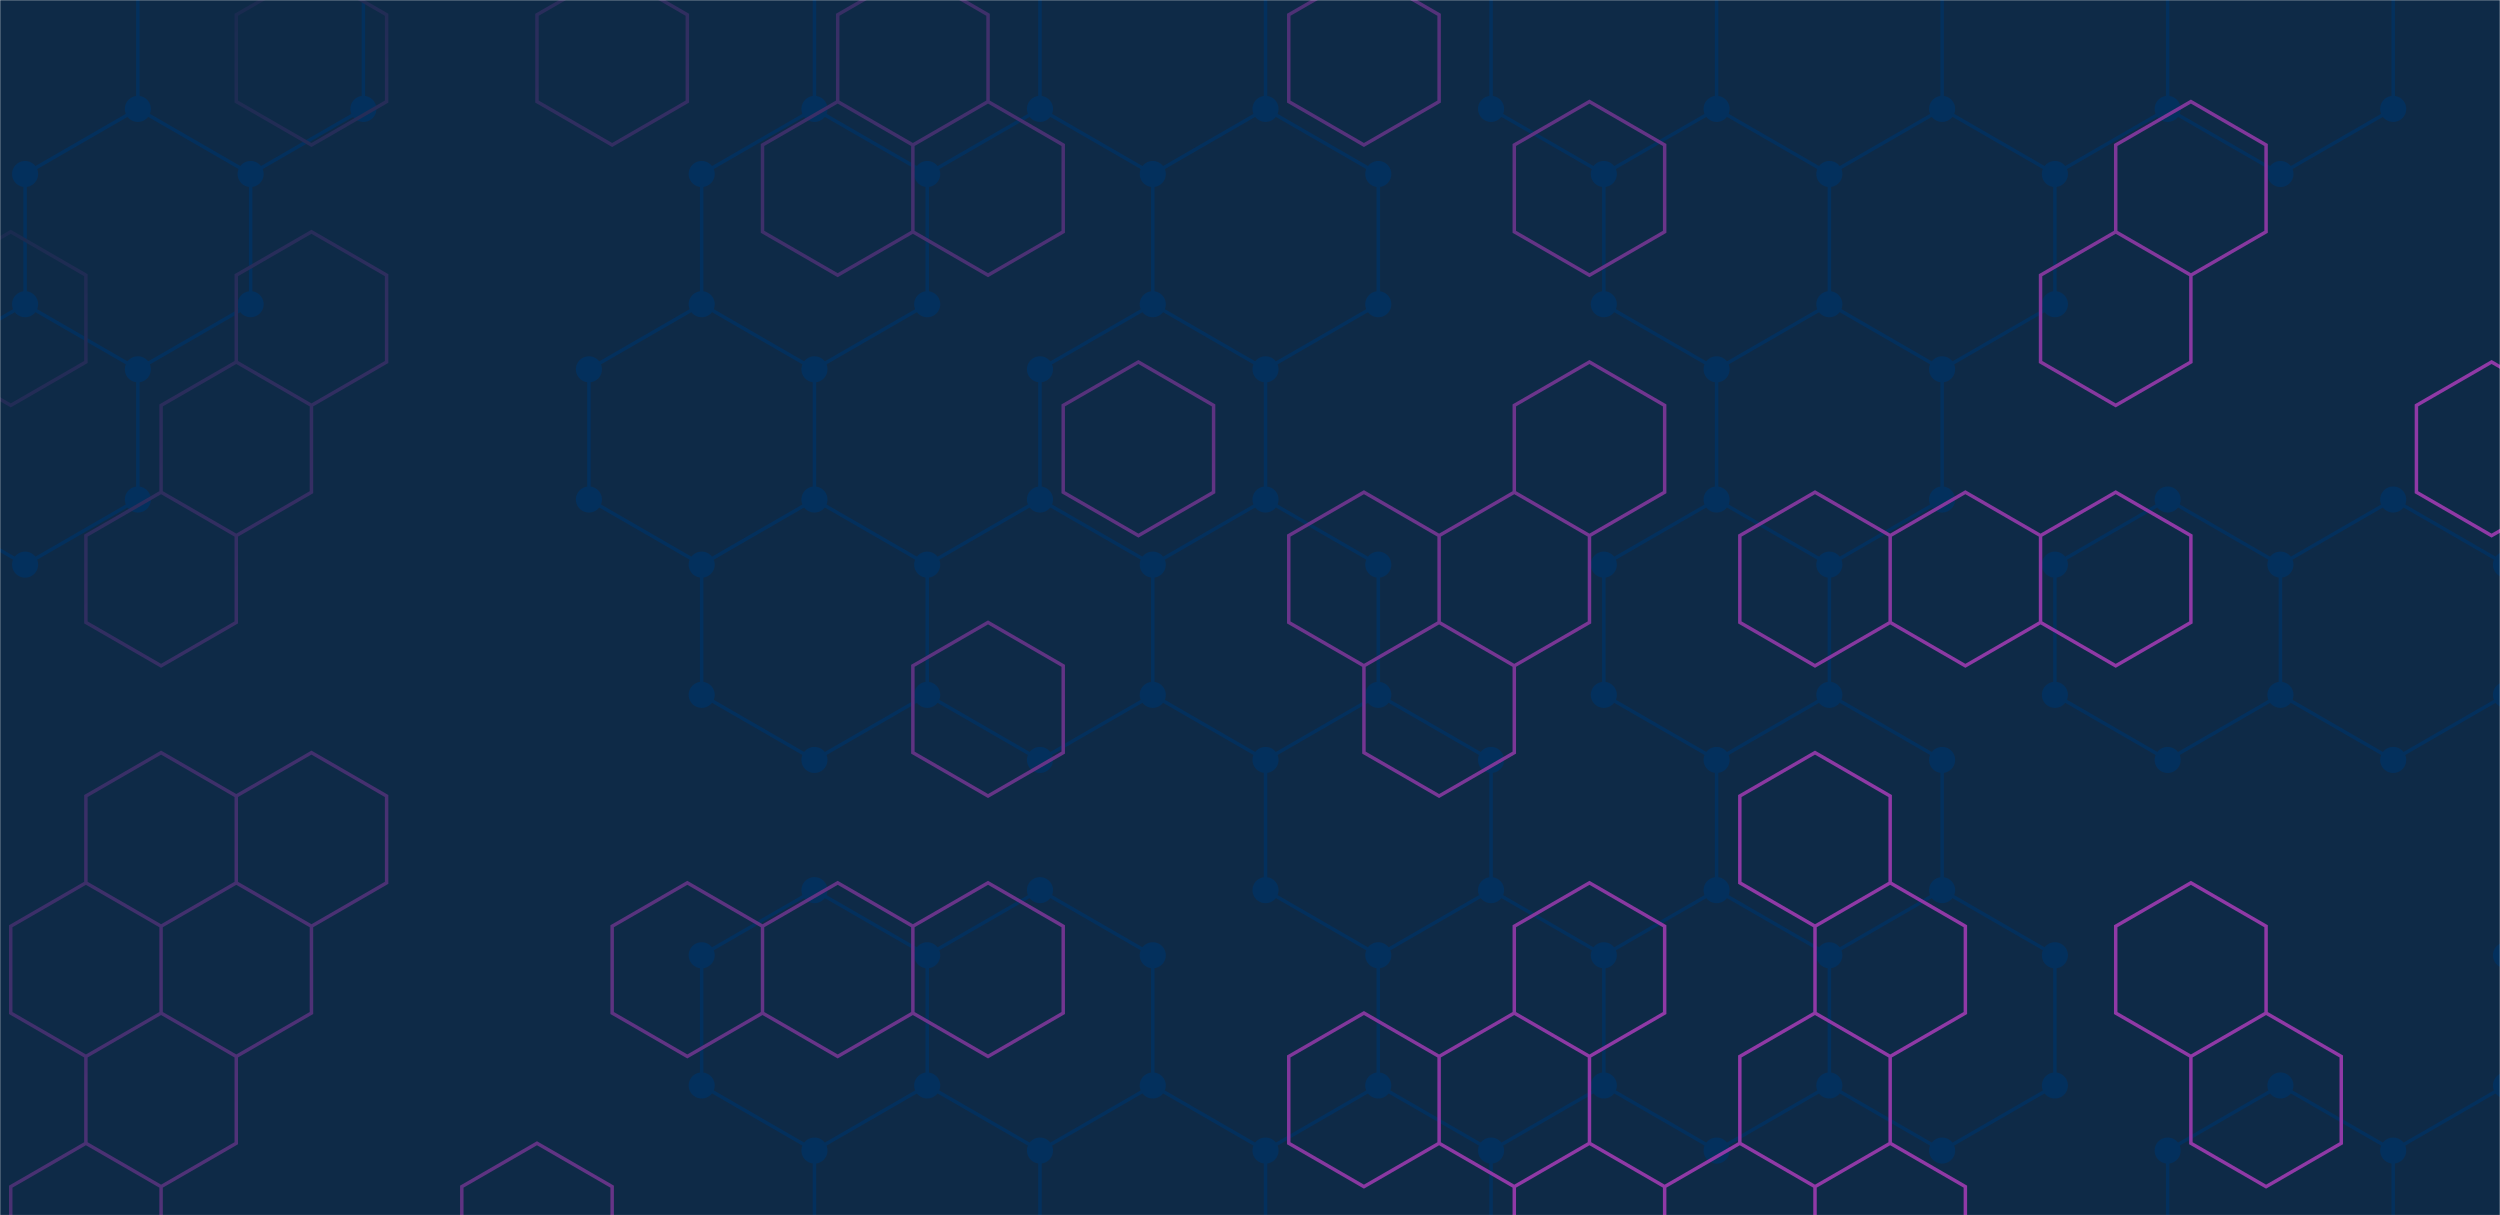 <svg xmlns="http://www.w3.org/2000/svg" version="1.1" xmlns:xlink="http://www.w3.org/1999/xlink" xmlns:svgjs="http://svgjs.dev/svgjs" width="1440" height="700" preserveAspectRatio="none" viewBox="0 0 1440 700"><g mask="url(&quot;#SvgjsMask1413&quot;)" fill="none"><rect width="1440" height="700" x="0" y="0" fill="#0e2a47"></rect><path d="M79.4 62.73L144.36 100.23L144.36 175.23L79.4 212.73L14.45 175.23L14.45 100.23zM14.45 175.23L79.4 212.73L79.4 287.73L14.45 325.23L-50.5 287.73L-50.5 212.73zM144.36 -49.77L209.31 -12.27L209.31 62.73L144.36 100.23L79.4 62.73L79.4 -12.27zM469.13 62.73L534.08 100.23L534.08 175.23L469.13 212.73L404.17 175.23L404.17 100.23zM404.17 175.23L469.13 212.73L469.13 287.73L404.17 325.23L339.22 287.73L339.22 212.73zM469.13 287.73L534.08 325.23L534.08 400.23L469.13 437.73L404.17 400.23L404.17 325.23zM469.13 512.73L534.08 550.23L534.08 625.23L469.13 662.73L404.17 625.23L404.17 550.23zM534.08 -49.77L599.03 -12.27L599.03 62.73L534.08 100.23L469.13 62.73L469.13 -12.27zM599.03 287.73L663.99 325.23L663.99 400.23L599.03 437.73L534.08 400.23L534.08 325.23zM599.03 512.73L663.99 550.23L663.99 625.23L599.03 662.73L534.08 625.23L534.08 550.23zM534.08 625.23L599.03 662.73L599.03 737.73L534.08 775.23L469.13 737.73L469.13 662.73zM663.99 -49.77L728.94 -12.27L728.94 62.73L663.99 100.23L599.03 62.73L599.03 -12.27zM728.94 62.73L793.9 100.23L793.9 175.23L728.94 212.73L663.99 175.23L663.99 100.23zM663.99 175.23L728.94 212.73L728.94 287.73L663.99 325.23L599.03 287.73L599.03 212.73zM728.94 287.73L793.9 325.23L793.9 400.23L728.94 437.73L663.99 400.23L663.99 325.23zM663.99 625.23L728.94 662.73L728.94 737.73L663.99 775.23L599.03 737.73L599.03 662.73zM793.89 400.23L858.85 437.73L858.85 512.73L793.89 550.23L728.94 512.73L728.94 437.73zM858.85 512.73L923.8 550.23L923.8 625.23L858.85 662.73L793.89 625.23L793.89 550.23zM793.89 625.23L858.85 662.73L858.85 737.73L793.89 775.23L728.94 737.73L728.94 662.73zM923.8 -49.77L988.76 -12.27L988.76 62.73L923.8 100.23L858.85 62.73L858.85 -12.27zM988.76 62.73L1053.71 100.23L1053.71 175.23L988.76 212.73L923.8 175.23L923.8 100.23zM988.76 287.73L1053.71 325.23L1053.71 400.23L988.76 437.73L923.8 400.23L923.8 325.23zM988.76 512.73L1053.71 550.23L1053.71 625.23L988.76 662.73L923.8 625.23L923.8 550.23zM1053.71 -49.77L1118.66 -12.27L1118.66 62.73L1053.71 100.23L988.76 62.73L988.76 -12.27zM1118.66 62.73L1183.62 100.23L1183.62 175.23L1118.66 212.73L1053.71 175.23L1053.71 100.23zM1053.71 175.23L1118.66 212.73L1118.66 287.73L1053.71 325.23L988.76 287.73L988.76 212.73zM1053.71 400.23L1118.66 437.73L1118.66 512.73L1053.71 550.23L988.76 512.73L988.76 437.73zM1118.66 512.73L1183.62 550.23L1183.62 625.23L1118.66 662.73L1053.71 625.23L1053.71 550.23zM1183.62 -49.77L1248.57 -12.27L1248.57 62.73L1183.62 100.23L1118.66 62.73L1118.66 -12.27zM1248.57 287.73L1313.52 325.23L1313.52 400.23L1248.57 437.73L1183.62 400.23L1183.62 325.23zM1313.53 -49.77L1378.48 -12.27L1378.48 62.73L1313.53 100.23L1248.57 62.73L1248.57 -12.27zM1378.48 287.73L1443.43 325.23L1443.43 400.23L1378.48 437.73L1313.53 400.23L1313.53 325.23zM1313.53 625.23L1378.48 662.73L1378.48 737.73L1313.53 775.23L1248.57 737.73L1248.57 662.73zM1508.39 287.73L1573.34 325.23L1573.34 400.23L1508.39 437.73L1443.43 400.23L1443.43 325.23zM1508.39 512.73L1573.34 550.23L1573.34 625.23L1508.39 662.73L1443.43 625.23L1443.43 550.23zM1443.43 625.23L1508.39 662.73L1508.39 737.73L1443.43 775.23L1378.48 737.73L1378.48 662.73z" stroke="#03305d" stroke-width="2"></path><path d="M71.9 62.73 a7.5 7.5 0 1 0 15 0 a7.5 7.5 0 1 0 -15 0zM136.86 100.23 a7.5 7.5 0 1 0 15 0 a7.5 7.5 0 1 0 -15 0zM136.86 175.23 a7.5 7.5 0 1 0 15 0 a7.5 7.5 0 1 0 -15 0zM71.9 212.73 a7.5 7.5 0 1 0 15 0 a7.5 7.5 0 1 0 -15 0zM6.95 175.23 a7.5 7.5 0 1 0 15 0 a7.5 7.5 0 1 0 -15 0zM6.95 100.23 a7.5 7.5 0 1 0 15 0 a7.5 7.5 0 1 0 -15 0zM71.9 287.73 a7.5 7.5 0 1 0 15 0 a7.5 7.5 0 1 0 -15 0zM6.95 325.23 a7.5 7.5 0 1 0 15 0 a7.5 7.5 0 1 0 -15 0zM-58 287.73 a7.5 7.5 0 1 0 15 0 a7.5 7.5 0 1 0 -15 0zM-58 212.73 a7.5 7.5 0 1 0 15 0 a7.5 7.5 0 1 0 -15 0zM136.86 -49.77 a7.5 7.5 0 1 0 15 0 a7.5 7.5 0 1 0 -15 0zM201.81 -12.27 a7.5 7.5 0 1 0 15 0 a7.5 7.5 0 1 0 -15 0zM201.81 62.73 a7.5 7.5 0 1 0 15 0 a7.5 7.5 0 1 0 -15 0zM71.9 -12.27 a7.5 7.5 0 1 0 15 0 a7.5 7.5 0 1 0 -15 0zM461.63 62.73 a7.5 7.5 0 1 0 15 0 a7.5 7.5 0 1 0 -15 0zM526.58 100.23 a7.5 7.5 0 1 0 15 0 a7.5 7.5 0 1 0 -15 0zM526.58 175.23 a7.5 7.5 0 1 0 15 0 a7.5 7.5 0 1 0 -15 0zM461.63 212.73 a7.5 7.5 0 1 0 15 0 a7.5 7.5 0 1 0 -15 0zM396.67 175.23 a7.5 7.5 0 1 0 15 0 a7.5 7.5 0 1 0 -15 0zM396.67 100.23 a7.5 7.5 0 1 0 15 0 a7.5 7.5 0 1 0 -15 0zM461.63 287.73 a7.5 7.5 0 1 0 15 0 a7.5 7.5 0 1 0 -15 0zM396.67 325.23 a7.5 7.5 0 1 0 15 0 a7.5 7.5 0 1 0 -15 0zM331.72 287.73 a7.5 7.5 0 1 0 15 0 a7.5 7.5 0 1 0 -15 0zM331.72 212.73 a7.5 7.5 0 1 0 15 0 a7.5 7.5 0 1 0 -15 0zM526.58 325.23 a7.5 7.5 0 1 0 15 0 a7.5 7.5 0 1 0 -15 0zM526.58 400.23 a7.5 7.5 0 1 0 15 0 a7.5 7.5 0 1 0 -15 0zM461.63 437.73 a7.5 7.5 0 1 0 15 0 a7.5 7.5 0 1 0 -15 0zM396.67 400.23 a7.5 7.5 0 1 0 15 0 a7.5 7.5 0 1 0 -15 0zM461.63 512.73 a7.5 7.5 0 1 0 15 0 a7.5 7.5 0 1 0 -15 0zM526.58 550.23 a7.5 7.5 0 1 0 15 0 a7.5 7.5 0 1 0 -15 0zM526.58 625.23 a7.5 7.5 0 1 0 15 0 a7.5 7.5 0 1 0 -15 0zM461.63 662.73 a7.5 7.5 0 1 0 15 0 a7.5 7.5 0 1 0 -15 0zM396.67 625.23 a7.5 7.5 0 1 0 15 0 a7.5 7.5 0 1 0 -15 0zM396.67 550.23 a7.5 7.5 0 1 0 15 0 a7.5 7.5 0 1 0 -15 0zM526.58 -49.77 a7.5 7.5 0 1 0 15 0 a7.5 7.5 0 1 0 -15 0zM591.53 -12.27 a7.5 7.5 0 1 0 15 0 a7.5 7.5 0 1 0 -15 0zM591.53 62.73 a7.5 7.5 0 1 0 15 0 a7.5 7.5 0 1 0 -15 0zM461.63 -12.27 a7.5 7.5 0 1 0 15 0 a7.5 7.5 0 1 0 -15 0zM591.53 287.73 a7.5 7.5 0 1 0 15 0 a7.5 7.5 0 1 0 -15 0zM656.49 325.23 a7.5 7.5 0 1 0 15 0 a7.5 7.5 0 1 0 -15 0zM656.49 400.23 a7.5 7.5 0 1 0 15 0 a7.5 7.5 0 1 0 -15 0zM591.53 437.73 a7.5 7.5 0 1 0 15 0 a7.5 7.5 0 1 0 -15 0zM591.53 512.73 a7.5 7.5 0 1 0 15 0 a7.5 7.5 0 1 0 -15 0zM656.49 550.23 a7.5 7.5 0 1 0 15 0 a7.5 7.5 0 1 0 -15 0zM656.49 625.23 a7.5 7.5 0 1 0 15 0 a7.5 7.5 0 1 0 -15 0zM591.53 662.73 a7.5 7.5 0 1 0 15 0 a7.5 7.5 0 1 0 -15 0zM591.53 737.73 a7.5 7.5 0 1 0 15 0 a7.5 7.5 0 1 0 -15 0zM526.58 775.23 a7.5 7.5 0 1 0 15 0 a7.5 7.5 0 1 0 -15 0zM461.63 737.73 a7.5 7.5 0 1 0 15 0 a7.5 7.5 0 1 0 -15 0zM656.49 -49.77 a7.5 7.5 0 1 0 15 0 a7.5 7.5 0 1 0 -15 0zM721.44 -12.27 a7.5 7.5 0 1 0 15 0 a7.5 7.5 0 1 0 -15 0zM721.44 62.73 a7.5 7.5 0 1 0 15 0 a7.5 7.5 0 1 0 -15 0zM656.49 100.23 a7.5 7.5 0 1 0 15 0 a7.5 7.5 0 1 0 -15 0zM786.4 100.23 a7.5 7.5 0 1 0 15 0 a7.5 7.5 0 1 0 -15 0zM786.4 175.23 a7.5 7.5 0 1 0 15 0 a7.5 7.5 0 1 0 -15 0zM721.44 212.73 a7.5 7.5 0 1 0 15 0 a7.5 7.5 0 1 0 -15 0zM656.49 175.23 a7.5 7.5 0 1 0 15 0 a7.5 7.5 0 1 0 -15 0zM721.44 287.73 a7.5 7.5 0 1 0 15 0 a7.5 7.5 0 1 0 -15 0zM591.53 212.73 a7.5 7.5 0 1 0 15 0 a7.5 7.5 0 1 0 -15 0zM786.4 325.23 a7.5 7.5 0 1 0 15 0 a7.5 7.5 0 1 0 -15 0zM786.4 400.23 a7.5 7.5 0 1 0 15 0 a7.5 7.5 0 1 0 -15 0zM721.44 437.73 a7.5 7.5 0 1 0 15 0 a7.5 7.5 0 1 0 -15 0zM721.44 662.73 a7.5 7.5 0 1 0 15 0 a7.5 7.5 0 1 0 -15 0zM721.44 737.73 a7.5 7.5 0 1 0 15 0 a7.5 7.5 0 1 0 -15 0zM656.49 775.23 a7.5 7.5 0 1 0 15 0 a7.5 7.5 0 1 0 -15 0zM786.39 400.23 a7.5 7.5 0 1 0 15 0 a7.5 7.5 0 1 0 -15 0zM851.35 437.73 a7.5 7.5 0 1 0 15 0 a7.5 7.5 0 1 0 -15 0zM851.35 512.73 a7.5 7.5 0 1 0 15 0 a7.5 7.5 0 1 0 -15 0zM786.39 550.23 a7.5 7.5 0 1 0 15 0 a7.5 7.5 0 1 0 -15 0zM721.44 512.73 a7.5 7.5 0 1 0 15 0 a7.5 7.5 0 1 0 -15 0zM916.3 550.23 a7.5 7.5 0 1 0 15 0 a7.5 7.5 0 1 0 -15 0zM916.3 625.23 a7.5 7.5 0 1 0 15 0 a7.5 7.5 0 1 0 -15 0zM851.35 662.73 a7.5 7.5 0 1 0 15 0 a7.5 7.5 0 1 0 -15 0zM786.39 625.23 a7.5 7.5 0 1 0 15 0 a7.5 7.5 0 1 0 -15 0zM851.35 737.73 a7.5 7.5 0 1 0 15 0 a7.5 7.5 0 1 0 -15 0zM786.39 775.23 a7.5 7.5 0 1 0 15 0 a7.5 7.5 0 1 0 -15 0zM916.3 -49.77 a7.5 7.5 0 1 0 15 0 a7.5 7.5 0 1 0 -15 0zM981.26 -12.27 a7.5 7.5 0 1 0 15 0 a7.5 7.5 0 1 0 -15 0zM981.26 62.73 a7.5 7.5 0 1 0 15 0 a7.5 7.5 0 1 0 -15 0zM916.3 100.23 a7.5 7.5 0 1 0 15 0 a7.5 7.5 0 1 0 -15 0zM851.35 62.73 a7.5 7.5 0 1 0 15 0 a7.5 7.5 0 1 0 -15 0zM851.35 -12.27 a7.5 7.5 0 1 0 15 0 a7.5 7.5 0 1 0 -15 0zM1046.21 100.23 a7.5 7.5 0 1 0 15 0 a7.5 7.5 0 1 0 -15 0zM1046.21 175.23 a7.5 7.5 0 1 0 15 0 a7.5 7.5 0 1 0 -15 0zM981.26 212.73 a7.5 7.5 0 1 0 15 0 a7.5 7.5 0 1 0 -15 0zM916.3 175.23 a7.5 7.5 0 1 0 15 0 a7.5 7.5 0 1 0 -15 0zM981.26 287.73 a7.5 7.5 0 1 0 15 0 a7.5 7.5 0 1 0 -15 0zM1046.21 325.23 a7.5 7.5 0 1 0 15 0 a7.5 7.5 0 1 0 -15 0zM1046.21 400.23 a7.5 7.5 0 1 0 15 0 a7.5 7.5 0 1 0 -15 0zM981.26 437.73 a7.5 7.5 0 1 0 15 0 a7.5 7.5 0 1 0 -15 0zM916.3 400.23 a7.5 7.5 0 1 0 15 0 a7.5 7.5 0 1 0 -15 0zM916.3 325.23 a7.5 7.5 0 1 0 15 0 a7.5 7.5 0 1 0 -15 0zM981.26 512.73 a7.5 7.5 0 1 0 15 0 a7.5 7.5 0 1 0 -15 0zM1046.21 550.23 a7.5 7.5 0 1 0 15 0 a7.5 7.5 0 1 0 -15 0zM1046.21 625.23 a7.5 7.5 0 1 0 15 0 a7.5 7.5 0 1 0 -15 0zM981.26 662.73 a7.5 7.5 0 1 0 15 0 a7.5 7.5 0 1 0 -15 0zM1046.21 -49.77 a7.5 7.5 0 1 0 15 0 a7.5 7.5 0 1 0 -15 0zM1111.16 -12.27 a7.5 7.5 0 1 0 15 0 a7.5 7.5 0 1 0 -15 0zM1111.16 62.73 a7.5 7.5 0 1 0 15 0 a7.5 7.5 0 1 0 -15 0zM1176.12 100.23 a7.5 7.5 0 1 0 15 0 a7.5 7.5 0 1 0 -15 0zM1176.12 175.23 a7.5 7.5 0 1 0 15 0 a7.5 7.5 0 1 0 -15 0zM1111.16 212.73 a7.5 7.5 0 1 0 15 0 a7.5 7.5 0 1 0 -15 0zM1111.16 287.73 a7.5 7.5 0 1 0 15 0 a7.5 7.5 0 1 0 -15 0zM1111.16 437.73 a7.5 7.5 0 1 0 15 0 a7.5 7.5 0 1 0 -15 0zM1111.16 512.73 a7.5 7.5 0 1 0 15 0 a7.5 7.5 0 1 0 -15 0zM1176.12 550.23 a7.5 7.5 0 1 0 15 0 a7.5 7.5 0 1 0 -15 0zM1176.12 625.23 a7.5 7.5 0 1 0 15 0 a7.5 7.5 0 1 0 -15 0zM1111.16 662.73 a7.5 7.5 0 1 0 15 0 a7.5 7.5 0 1 0 -15 0zM1176.12 -49.77 a7.5 7.5 0 1 0 15 0 a7.5 7.5 0 1 0 -15 0zM1241.07 -12.27 a7.5 7.5 0 1 0 15 0 a7.5 7.5 0 1 0 -15 0zM1241.07 62.73 a7.5 7.5 0 1 0 15 0 a7.5 7.5 0 1 0 -15 0zM1241.07 287.73 a7.5 7.5 0 1 0 15 0 a7.5 7.5 0 1 0 -15 0zM1306.02 325.23 a7.5 7.5 0 1 0 15 0 a7.5 7.5 0 1 0 -15 0zM1306.02 400.23 a7.5 7.5 0 1 0 15 0 a7.5 7.5 0 1 0 -15 0zM1241.07 437.73 a7.5 7.5 0 1 0 15 0 a7.5 7.5 0 1 0 -15 0zM1176.12 400.23 a7.5 7.5 0 1 0 15 0 a7.5 7.5 0 1 0 -15 0zM1176.12 325.23 a7.5 7.5 0 1 0 15 0 a7.5 7.5 0 1 0 -15 0zM1306.03 -49.77 a7.5 7.5 0 1 0 15 0 a7.5 7.5 0 1 0 -15 0zM1370.98 -12.27 a7.5 7.5 0 1 0 15 0 a7.5 7.5 0 1 0 -15 0zM1370.98 62.73 a7.5 7.5 0 1 0 15 0 a7.5 7.5 0 1 0 -15 0zM1306.03 100.23 a7.5 7.5 0 1 0 15 0 a7.5 7.5 0 1 0 -15 0zM1370.98 287.73 a7.5 7.5 0 1 0 15 0 a7.5 7.5 0 1 0 -15 0zM1435.93 325.23 a7.5 7.5 0 1 0 15 0 a7.5 7.5 0 1 0 -15 0zM1435.93 400.23 a7.5 7.5 0 1 0 15 0 a7.5 7.5 0 1 0 -15 0zM1370.98 437.73 a7.5 7.5 0 1 0 15 0 a7.5 7.5 0 1 0 -15 0zM1306.03 400.23 a7.5 7.5 0 1 0 15 0 a7.5 7.5 0 1 0 -15 0zM1306.03 325.23 a7.5 7.5 0 1 0 15 0 a7.5 7.5 0 1 0 -15 0zM1306.03 625.23 a7.5 7.5 0 1 0 15 0 a7.5 7.5 0 1 0 -15 0zM1370.98 662.73 a7.5 7.5 0 1 0 15 0 a7.5 7.5 0 1 0 -15 0zM1370.98 737.73 a7.5 7.5 0 1 0 15 0 a7.5 7.5 0 1 0 -15 0zM1306.03 775.23 a7.5 7.5 0 1 0 15 0 a7.5 7.5 0 1 0 -15 0zM1241.07 737.73 a7.5 7.5 0 1 0 15 0 a7.5 7.5 0 1 0 -15 0zM1241.07 662.73 a7.5 7.5 0 1 0 15 0 a7.5 7.5 0 1 0 -15 0zM1500.89 287.73 a7.5 7.5 0 1 0 15 0 a7.5 7.5 0 1 0 -15 0zM1565.84 325.23 a7.5 7.5 0 1 0 15 0 a7.5 7.5 0 1 0 -15 0zM1565.84 400.23 a7.5 7.5 0 1 0 15 0 a7.5 7.5 0 1 0 -15 0zM1500.89 437.73 a7.5 7.5 0 1 0 15 0 a7.5 7.5 0 1 0 -15 0zM1500.89 512.73 a7.5 7.5 0 1 0 15 0 a7.5 7.5 0 1 0 -15 0zM1565.84 550.23 a7.5 7.5 0 1 0 15 0 a7.5 7.5 0 1 0 -15 0zM1565.84 625.23 a7.5 7.5 0 1 0 15 0 a7.5 7.5 0 1 0 -15 0zM1500.89 662.73 a7.5 7.5 0 1 0 15 0 a7.5 7.5 0 1 0 -15 0zM1435.93 625.23 a7.5 7.5 0 1 0 15 0 a7.5 7.5 0 1 0 -15 0zM1435.93 550.23 a7.5 7.5 0 1 0 15 0 a7.5 7.5 0 1 0 -15 0zM1500.89 737.73 a7.5 7.5 0 1 0 15 0 a7.5 7.5 0 1 0 -15 0zM1435.93 775.23 a7.5 7.5 0 1 0 15 0 a7.5 7.5 0 1 0 -15 0z" fill="#03305d"></path><path d="M6.18 133.51L49.48 158.51L49.48 208.51L6.18 233.51L-37.12 208.51L-37.12 158.51zM49.48 508.51L92.78 533.51L92.78 583.51L49.48 608.51L6.18 583.51L6.18 533.51zM49.48 658.51L92.78 683.51L92.78 733.51L49.48 758.51L6.18 733.51L6.18 683.51zM136.09 208.51L179.39 233.51L179.39 283.51L136.09 308.51L92.78 283.51L92.78 233.51zM92.78 283.51L136.09 308.51L136.09 358.51L92.78 383.51L49.48 358.51L49.48 308.51zM92.78 433.51L136.09 458.51L136.09 508.51L92.78 533.51L49.48 508.51L49.48 458.51zM136.09 508.51L179.39 533.51L179.39 583.51L136.09 608.51L92.78 583.51L92.78 533.51zM92.78 583.51L136.09 608.51L136.09 658.51L92.78 683.51L49.48 658.51L49.48 608.51zM179.39 -16.49L222.69 8.51L222.69 58.51L179.39 83.51L136.09 58.51L136.09 8.51zM179.39 133.51L222.69 158.51L222.69 208.51L179.39 233.51L136.09 208.51L136.09 158.51zM179.39 433.51L222.69 458.51L222.69 508.51L179.39 533.51L136.09 508.51L136.09 458.51zM309.3 658.51L352.6 683.51L352.6 733.51L309.3 758.51L266 733.51L266 683.51zM352.6 -16.49L395.9 8.51L395.9 58.51L352.6 83.51L309.3 58.51L309.3 8.51zM395.9 508.51L439.21 533.51L439.21 583.51L395.9 608.51L352.6 583.51L352.6 533.51zM482.51 58.51L525.81 83.51L525.81 133.51L482.51 158.51L439.21 133.51L439.21 83.51zM482.51 508.51L525.81 533.51L525.81 583.51L482.51 608.51L439.21 583.51L439.21 533.51zM525.81 -16.49L569.11 8.51L569.11 58.51L525.81 83.51L482.51 58.51L482.51 8.51zM569.11 58.51L612.41 83.51L612.41 133.51L569.11 158.51L525.81 133.51L525.81 83.51zM569.11 358.51L612.41 383.51L612.41 433.51L569.11 458.51L525.81 433.51L525.81 383.51zM569.11 508.51L612.41 533.51L612.41 583.51L569.11 608.51L525.81 583.51L525.81 533.51zM655.72 208.51L699.02 233.51L699.02 283.51L655.72 308.51L612.41 283.51L612.41 233.51zM785.63 -16.49L828.93 8.51L828.93 58.51L785.63 83.51L742.32 58.51L742.32 8.51zM785.63 283.51L828.93 308.51L828.93 358.51L785.63 383.51L742.32 358.51L742.32 308.51zM828.93 358.51L872.23 383.51L872.23 433.51L828.93 458.51L785.63 433.51L785.63 383.51zM785.63 583.51L828.93 608.51L828.93 658.51L785.63 683.51L742.32 658.51L742.32 608.51zM915.53 58.51L958.84 83.51L958.84 133.51L915.53 158.51L872.23 133.51L872.23 83.51zM915.53 208.51L958.84 233.51L958.84 283.51L915.53 308.51L872.23 283.51L872.23 233.51zM872.23 283.51L915.53 308.51L915.53 358.51L872.23 383.51L828.93 358.51L828.93 308.51zM915.53 508.51L958.84 533.51L958.84 583.51L915.53 608.51L872.23 583.51L872.23 533.51zM872.23 583.51L915.53 608.51L915.53 658.51L872.23 683.51L828.93 658.51L828.93 608.51zM915.53 658.51L958.84 683.51L958.84 733.51L915.53 758.51L872.23 733.51L872.23 683.51zM1002.14 658.51L1045.44 683.51L1045.44 733.51L1002.14 758.51L958.84 733.51L958.84 683.51zM1045.44 283.51L1088.74 308.51L1088.74 358.51L1045.44 383.51L1002.14 358.51L1002.14 308.51zM1045.44 433.51L1088.74 458.51L1088.74 508.51L1045.44 533.51L1002.14 508.51L1002.14 458.51zM1088.74 508.51L1132.05 533.51L1132.05 583.51L1088.74 608.51L1045.44 583.51L1045.44 533.51zM1045.44 583.51L1088.74 608.51L1088.74 658.51L1045.44 683.51L1002.14 658.51L1002.14 608.51zM1088.74 658.51L1132.05 683.51L1132.05 733.51L1088.74 758.51L1045.44 733.51L1045.44 683.51zM1132.05 283.51L1175.35 308.51L1175.35 358.51L1132.05 383.51L1088.74 358.51L1088.74 308.51zM1261.95 58.51L1305.26 83.51L1305.26 133.51L1261.95 158.51L1218.65 133.51L1218.65 83.51zM1218.65 133.51L1261.95 158.51L1261.95 208.51L1218.65 233.51L1175.35 208.51L1175.35 158.51zM1218.65 283.51L1261.95 308.51L1261.95 358.51L1218.65 383.51L1175.35 358.51L1175.35 308.51zM1261.95 508.51L1305.26 533.51L1305.26 583.51L1261.95 608.51L1218.65 583.51L1218.65 533.51zM1305.26 583.51L1348.56 608.51L1348.56 658.51L1305.26 683.51L1261.95 658.51L1261.95 608.51zM1435.16 208.51L1478.47 233.51L1478.47 283.51L1435.16 308.51L1391.86 283.51L1391.86 233.51z" stroke="url(&quot;#SvgjsLinearGradient1414&quot;)" stroke-width="2"></path></g><defs><mask id="SvgjsMask1413"><rect width="1440" height="700" fill="#ffffff"></rect></mask><linearGradient x1="185.04" y1="-185.01" x2="1254.96" y2="885.01" gradientUnits="userSpaceOnUse" id="SvgjsLinearGradient1414"><stop stop-color="#0e2a47" offset="0"></stop><stop stop-color="rgba(144, 57, 166, 1)" offset="0.72"></stop></linearGradient></defs></svg>